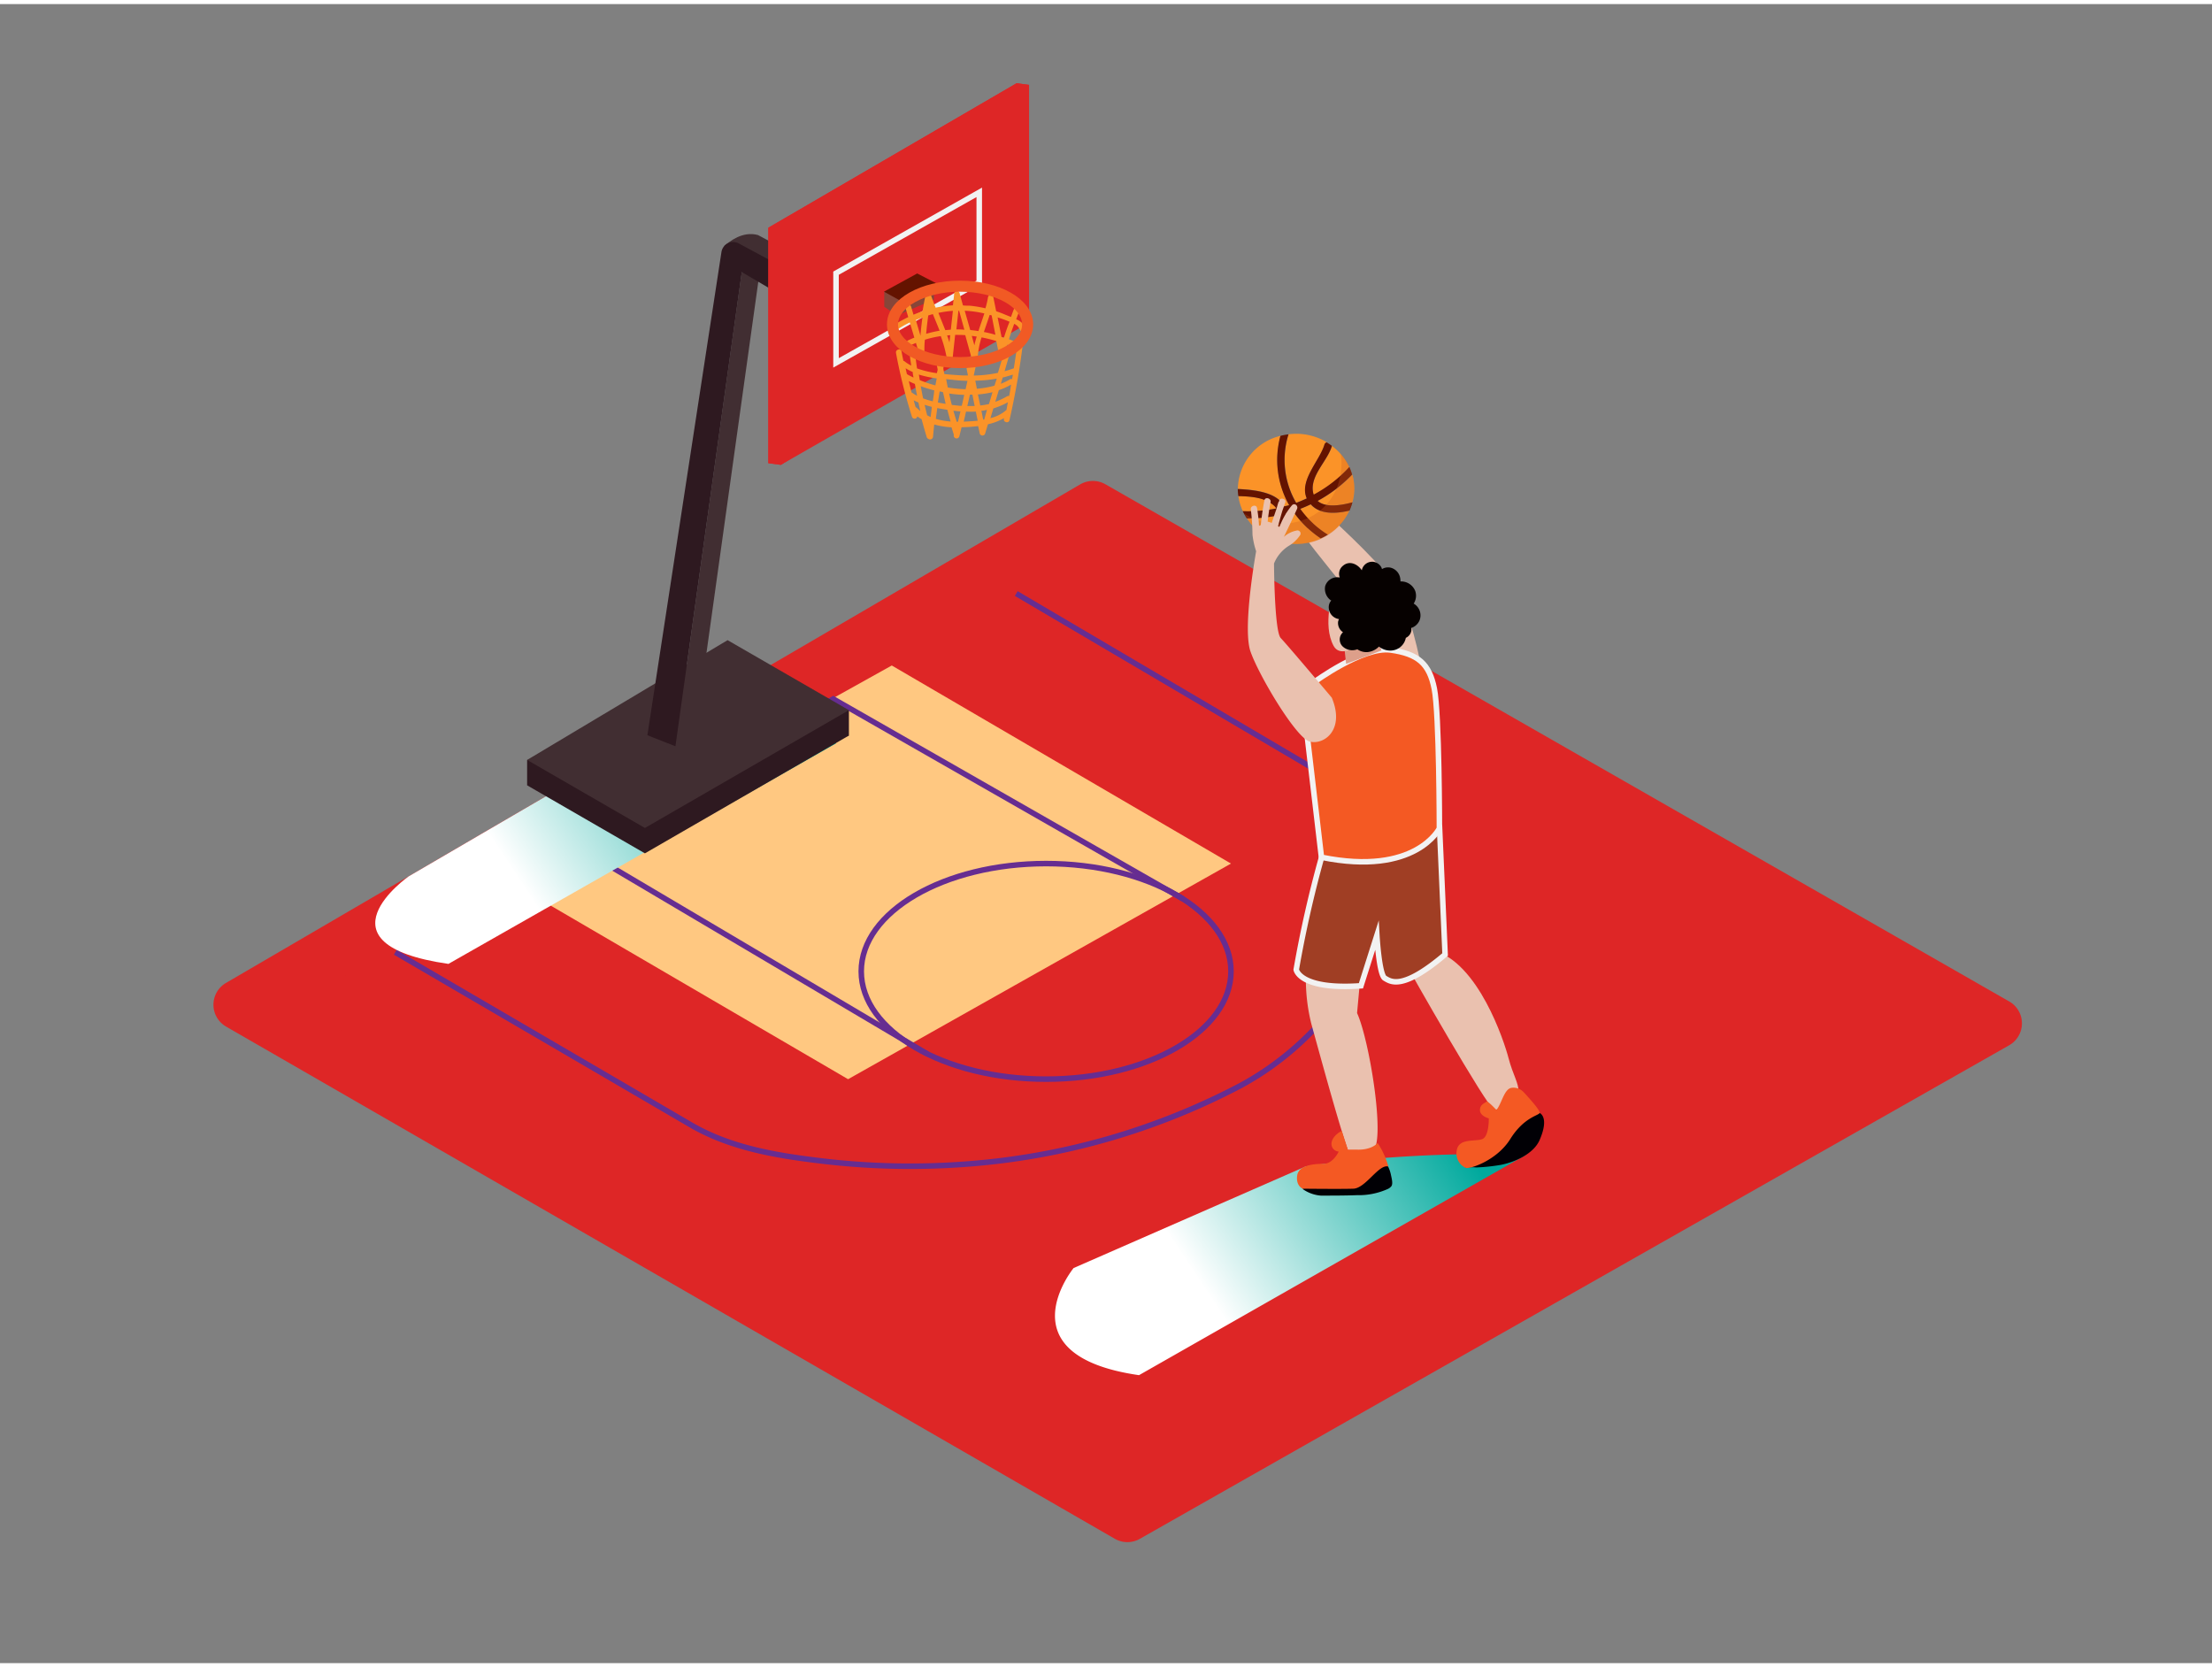<svg xmlns="http://www.w3.org/2000/svg" xmlns:xlink="http://www.w3.org/1999/xlink" viewBox="0 0 400 300" width="406" height="306" class="illustration styles_illustrationTablet__1DWOa"><rect x="0" y="0" width="400" height="300" fill="#808080" stroke="none"/><defs><linearGradient id="linear-gradient" x1="261.08" y1="201.03" x2="216.61" y2="230.57" gradientUnits="userSpaceOnUse"><stop offset="0" stop-color="#00a99d"></stop><stop offset="1" stop-color="#fff"></stop></linearGradient><linearGradient id="linear-gradient-2" x1="138.27" y1="128.63" x2="93.71" y2="158.22" xlink:href="#linear-gradient"></linearGradient></defs><title>201-210</title><g style="isolation: isolate;"><g id="Layer_2" data-name="Layer 2"><path d="M40.89,184.9,201.6,277.52a4.56,4.56,0,0,0,4.53,0l157.2-89.25a4.56,4.56,0,0,0,0-7.92L199.91,86.84a4.56,4.56,0,0,0-4.56,0L40.87,177A4.56,4.56,0,0,0,40.89,184.9Z" fill="#de2626"></path><path d="M63.78,187.42,200,265.94a7.33,7.33,0,0,0,7.28,0l133-75.52a7.33,7.33,0,0,0,0-12.74L201.81,98.42a7.33,7.33,0,0,0-7.34,0L63.75,174.74A7.33,7.33,0,0,0,63.78,187.42Z" fill="#de2626" style="mix-blend-mode: multiply;"></path><polygon points="91.63 158.38 153.36 194.41 222.6 155.42 161.26 119.6 91.63 158.38" fill="#ffc881"></polygon><path d="M71.48,171.46l21.61,12.62,31.84,18.59c7.13,4.16,15.41,5.54,23.51,6.51a135.23,135.23,0,0,0,26.08.6,126.43,126.43,0,0,0,49.79-14.2,53.48,53.48,0,0,0,17.49-15.16c10-13.5,9.88-33.84-5.33-42.8l-36.94-21.75-15.76-9.28" fill="none" stroke="#662d91" stroke-miterlimit="10"></path><ellipse cx="189.17" cy="174.91" rx="33.43" ry="19.49" fill="none" stroke="#662d91" stroke-miterlimit="10"></ellipse><polyline points="167.67 189.83 104.28 152.32 150.68 125.65 213.92 161.81" fill="none" stroke="#662d91" stroke-miterlimit="10"></polyline><path d="M236.14,210.17l-42,18.39s-12.91,15.8,11.83,19.37L276,208.06A239.38,239.38,0,0,0,236.14,210.17Z" fill="url(#linear-gradient)" style="mix-blend-mode: multiply;"></path><path d="M257,119.85s-2-11-5.3-15.51-11.76-12.07-11.76-12.07S235.21,95,236,96.38s9.39,11.84,9.39,11.84,2.29,15.89,4.09,17.05S256.4,122.84,257,119.85Z" fill="#eac1af"></path><path d="M232.24,90.83c.3-.08.6-.14.9-.23a16.55,16.55,0,0,1-1.58-12.53,10.06,10.06,0,0,0-7.72,9.59v0C226.74,87.79,230.94,88.21,232.24,90.83Z" fill="#fb9328"></path><path d="M234.41,90.17c.65-.24,1.29-.52,1.91-.81-1.42-3.23,2.32-6.8,3.2-9.73a.59.59,0,0,1,.4-.41,10.88,10.88,0,0,0-5.56-1.52,11.14,11.14,0,0,0-1.34.09A15.42,15.42,0,0,0,234.41,90.17Z" fill="#fb9328"></path><path d="M238.27,89.84c1.37,1.22,4.08.86,6.28.26a9.19,9.19,0,0,0,0-5A25.2,25.2,0,0,1,238.27,89.84Z" fill="#fb9328"></path><path d="M237.38,87.84a3.53,3.53,0,0,0,.18.91,24.07,24.07,0,0,0,6.44-5,10.08,10.08,0,0,0-3.17-3.87.58.58,0,0,1,0,.14C240,82.59,237.21,85,237.38,87.84Z" fill="#fb9328"></path><path d="M230.83,91.19a3.68,3.68,0,0,0-.35-.41c-1.6-1.58-4.25-1.76-6.54-1.82a9.49,9.49,0,0,0,.8,2.73A25.68,25.68,0,0,0,230.83,91.19Z" fill="#fb9328"></path><path d="M237,90.47c-.62.29-1.25.57-1.9.82a17.16,17.16,0,0,0,5,4.67A10.15,10.15,0,0,0,244,91.61C241.48,92.21,238.65,92.32,237,90.47Z" fill="#fb9328"></path><path d="M233.85,91.74c-.41.13-.84.22-1.26.34.2,2.09-1.82,3.28-4,3.91a11,11,0,0,0,10.29.66A18.43,18.43,0,0,1,233.85,91.74Z" fill="#fb9328"></path><path d="M231.28,92.42a26.77,26.77,0,0,1-5.79.58,10.14,10.14,0,0,0,1.72,2C229.07,94.52,231.15,93.7,231.28,92.42Z" fill="#fb9328"></path><path d="M238.27,89.84a25.2,25.2,0,0,0,6.23-4.77,9.55,9.55,0,0,0-.5-1.37,24.07,24.07,0,0,1-6.44,5,3.53,3.53,0,0,1-.18-.91C237.21,85,240,82.59,240.82,80a.58.58,0,0,0,0-.14,10.54,10.54,0,0,0-.92-.61.59.59,0,0,0-.4.41c-.88,2.93-4.62,6.51-3.2,9.73-.63.29-1.26.57-1.91.81A15.42,15.42,0,0,1,233,77.8a11,11,0,0,0-1.46.28,16.55,16.55,0,0,0,1.58,12.53c-.29.09-.6.15-.9.23-1.3-2.62-5.49-3-8.39-3.15a9.48,9.48,0,0,0,.1,1.28c2.29.06,4.94.24,6.54,1.82a3.68,3.68,0,0,1,.35.41,25.68,25.68,0,0,1-6.09.5,9.77,9.77,0,0,0,.74,1.31,26.77,26.77,0,0,0,5.79-.58c-.12,1.28-2.21,2.1-4.07,2.54a10.48,10.48,0,0,0,1.38,1c2.18-.63,4.2-1.82,4-3.91.42-.11.85-.2,1.26-.34a18.43,18.43,0,0,0,5,4.91,10.68,10.68,0,0,0,1.3-.69,17.16,17.16,0,0,1-5-4.67c.64-.24,1.27-.52,1.9-.82,1.62,1.85,4.46,1.74,7,1.14a9.54,9.54,0,0,0,.53-1.5C242.35,90.7,239.64,91.07,238.27,89.84Z" fill="#641300"></path><path d="M242.46,81.31c.87,6-2.8,12.66-11,12.66A11.52,11.52,0,0,1,225,92.15a10.58,10.58,0,0,0,9.38,5.47,10.25,10.25,0,0,0,10.52-10A9.61,9.61,0,0,0,242.46,81.31Z" fill="#cc5f1f" opacity="0.3" style="mix-blend-mode: multiply;"></path><path d="M236.34,172.67a33.46,33.46,0,0,0,.79,11.73c1.59,5.71,6.67,24.51,7.46,24.66s1.75.6,3.81-1.8-.79-20-3-24.81l1.48-16.09" fill="#eac1af"></path><path d="M254.21,173.47c.5,1.1,14.76,26.07,15.92,26.39s4.48-1.41,4.48-3.14-1-3-1.82-6.13-5.47-17.28-13.6-19.48" fill="#eac1af"></path><path d="M239,154.24a208.15,208.15,0,0,0-4.6,20.36s.59,3.7,11.7,2.92l2.88-9.08s.41,7.13,1.44,7.71,3.09,2.34,10.9-4.29l-1-22.86Z" fill="#a03e24" stroke="#f2f2f2" stroke-miterlimit="10"></path><path d="M237.63,122.61s8.87-6.51,13.83-5.81,7,2.44,7.91,7,.92,25.25.92,25.25-4.23,8.71-21.33,5.23l-2.81-23.93" fill="#f45923" stroke="#f2f2f2" stroke-miterlimit="10"></path><path d="M240.83,125.42s-8-9.5-9.23-10.78c-1-1.06-1.19-10.28-1.22-13.42l0-.06A6.75,6.75,0,0,1,233,98a6.33,6.33,0,0,0,2.12-2,.56.56,0,0,0-.65-.8,4.81,4.81,0,0,0-2.3,1.14q1.22-2.52,2.38-5.06c.24-.53-.42-1.15-.91-.66a12.9,12.9,0,0,0-2.14,3.61l-.16.32-.23-.15c.25-.92.5-1.83.77-2.74.18-.52.36-1,.55-1.57s-.87-1-1.12-.29l0,.12a.52.52,0,0,0-.16.24c-.11.36-.21.72-.31,1.08-.3.86-.59,1.72-.87,2.58a6.3,6.3,0,0,0-.74-.23c.13-1.19.3-2.37.53-3.55.13-.69-1-1-1.12-.29-.29,1.48-.5,3-.65,4.46l-.32.13h0a29.38,29.38,0,0,0-.36-3.24c-.13-.69-1.24-.4-1.12.29a41.61,41.61,0,0,1,.3,4.55,13.91,13.91,0,0,0,.66,3c-.46,2.61-2.4,14.35-1,18.19,1.52,4.32,8.17,15.49,10.65,16.21S243.3,131.36,240.83,125.42Z" fill="#eac1af"></path><path d="M235.51,214.23a6.55,6.55,0,0,0,3.33,1.23c2.18,0,4.37,0,6.55-.08a12.8,12.8,0,0,0,5.59-1.13,1.78,1.78,0,0,0,.62-.48c.36-.49,0-1.64-.1-2.19a6.43,6.43,0,0,0-1.24-2.57" fill="#010005"></path><path d="M249.12,205.94s-1.05,1.35-3.9,1.2h-1.49l-1.1-3.39s-1.68.81-1.85,2.2a1.4,1.4,0,0,0,1.3,1.55s-1,2.21-2.76,2.21-4.49.25-4.75,2.13,1,2.37,1,2.37,6.91.08,9.16,0,4.61-4.54,6.34-4A15.18,15.18,0,0,0,249.12,205.94Z" fill="#f45923"></path><path d="M278.41,200.52s1.83.68,0,4.89c-1.08,2.49-4.46,4-7.05,4.5a34.5,34.5,0,0,1-4.39.46,8,8,0,0,0-2,.06L273.76,200Z" fill="#010005"></path><path d="M275.46,196.69a2.49,2.49,0,0,0-2.11-.72c-1.35.16-1.79,2.86-2.75,4,0,0-1.63-1.75-1.8-1.51s-1.18.45-1.18,1.54,1.6,1.49,1.6,1.49.08,3.27-1.18,3.75-4-.16-4.55,1.76a2.87,2.87,0,0,0,1.52,3.43c.67.32,5.65-1.28,8.09-5.19s5.06-4.23,5.31-4.71S275.46,196.69,275.46,196.69Z" fill="#f45923"></path><path d="M249.18,114.09h-6.33l.57,5.22,6.4-2.43A11.12,11.12,0,0,1,249.18,114.09Z" fill="#dd9f8a"></path><path d="M241.15,105.78c-.09.51-2.06,6.44,0,10.26s9.94-4.58,9.94-4.58" fill="#eac1af"></path><path d="M255.64,108.41a2.63,2.63,0,0,0,.28-2.28,2.75,2.75,0,0,0-2.67-1.73,3.36,3.36,0,0,0-.06-.65,2.33,2.33,0,0,0-1.73-1.84,2.1,2.1,0,0,0-1.54.25,1.89,1.89,0,0,0-3.66.23c-.72-1.09-2.2-1.85-3.4-.83a1.87,1.87,0,0,0-.59,2.13,2.28,2.28,0,0,0-2.64,1.58,2.56,2.56,0,0,0,1.08,2.59,1.89,1.89,0,0,0-.42,1.41,2.15,2.15,0,0,0,1.85,1.94,1.74,1.74,0,0,0-.17.47,2,2,0,0,0,.89,1.91,1.75,1.75,0,0,0-.08,2.55,2.53,2.53,0,0,0,2.67.53,2.86,2.86,0,0,0,1.81.51,3.32,3.32,0,0,0,2.1-1,3.27,3.27,0,0,0,2.2.72,2.84,2.84,0,0,0,2.66-2.3,1.71,1.71,0,0,0,1-1.79,2.49,2.49,0,0,0,1.45-1.3A2.46,2.46,0,0,0,255.64,108.41Z" fill="#060100"></path><path d="M129.14,125.5,73.89,157.74S56.35,170,81.09,173.56l70.09-39.87S149.81,122.52,129.14,125.5Z" fill="url(#linear-gradient-2)" style="mix-blend-mode: multiply;"></path><polyline points="95.32 141.27 116.62 153.57 153.51 132.27 131.57 119.6 95.32 141.27" fill="#2e1920"></polyline><polyline points="153.51 132.27 153.51 127.68 100.94 136.59 95.32 136.68 95.32 141.27" fill="#2e1920"></polyline><polyline points="95.32 136.68 116.62 148.98 153.51 127.68 131.57 115.02 95.32 136.68" fill="#412e32"></polyline><polygon points="137.44 47.95 125.78 131.45 122.14 134.21 134.13 48.46 137.44 47.95" fill="#412e32"></polygon><path d="M144.43,45.69l-7.37-3.93c-2.82-.76-5.16,1.19-6.12,2h0l11.8,6.52" fill="#412e32"></path><path d="M117.07,132.21l5.07,2,12-85.75,7.07,4.15V47.38l-7.62-4.1a2.14,2.14,0,0,0-3.13,1.56Z" fill="#2e1920"></path><polygon points="183.84 18.54 186.09 14.61 183.84 14.31 138.94 40.44 138.94 83.02 141.2 83.32 149.94 77.52 150.63 76.32 183.84 57.3 183.84 18.54" fill="#de2626"></polygon><polygon points="183.84 18.54 186.09 14.61 183.84 14.31 138.94 40.44 138.94 83.02 141.2 83.32 149.94 77.52 150.63 76.32 183.84 57.3 183.84 18.54" fill="#de2626" style="mix-blend-mode: multiply;"></polygon><polygon points="141.2 40.74 141.2 83.32 186.09 57.6 186.09 14.61 141.2 40.74" fill="#de2626"></polygon><polygon points="144.43 41.59 144.43 78.24 183.84 56.1 183.84 19.09 144.43 41.59" fill="#de2626" style="mix-blend-mode: multiply;"></polygon><polyline points="159.9 51.95 159.9 54.74 162.21 56.31 168.9 53.4 168.9 50.93" fill="#874639"></polyline><path d="M165.32,53.09l.1-.1a8.45,8.45,0,0,1,4.31-2.28l-3.87-2-6,3.29,4.35,2.41A6.57,6.57,0,0,1,165.32,53.09Z" fill="#641300"></path><polygon points="151.18 48.66 151.18 64.88 177.08 50.3 177.08 34.04 151.18 48.66" fill="none" stroke="#f2f2f2" stroke-miterlimit="10"></polygon><path d="M184,61.17c-.19,1.57-.42,3.13-.67,4.69q-.83.3-1.67.53l1-3.44a.5.5,0,0,0-1-.27l-1.2,4a23,23,0,0,1-4.38.49c.13-.6.26-1.2.39-1.8s-.84-.9-1-.27l-.05.24a.54.54,0,0,0-.62.61c.07.4.16.8.23,1.2h0l-1,0c-1-.06-2.09-.13-3.26-.25-.05-.29-.12-.58-.17-.87s.16-.83.26-1.24c.14-.63-.82-.89-1-.27l-.07.33a.53.53,0,0,0-.34.58c0,.19.07.38.1.58s-.09.48-.14.73a17.65,17.65,0,0,1-3.58-.86c-.1-.65-.19-1.3-.26-2s-1.07-.64-1,0,.14,1,.21,1.49a6.82,6.82,0,0,1-1.18-.75.51.51,0,0,0-.24-.11c-.12-.58-.24-1.15-.34-1.73s-1.08-.36-1,.27a96,96,0,0,0,2.87,11.51.51.51,0,0,0,1,0,9,9,0,0,0,.77.51c.29,1.08.59,2.16.92,3.23a.47.47,0,0,0,.27.31.54.54,0,0,0,.87-.36c.06-.74.14-1.49.22-2.23a14,14,0,0,0,3.12.51c.14.43.27.87.42,1.3l0,0,0,.06a.5.5,0,0,0,1,.27c.14-.54.27-1.09.4-1.64a27.07,27.07,0,0,0,3-.21c.09.42.18.84.27,1.25v0a.51.51,0,0,0,1,.08l.5-1.66a10.2,10.2,0,0,0,2.89-1.1l0,.11c-.14.63.82.89,1,.27A139,139,0,0,0,185,61.17C185.08,60.53,184.08,60.53,184,61.17Zm-7.75,11.51c-.44,0-.88,0-1.33,0l.48-2.06h.44Zm4-4.94L179.83,69a16.11,16.11,0,0,1-3.18.55c-.1-.48-.19-1-.29-1.45A24.19,24.19,0,0,0,180.22,67.73Zm-7.94.21c.88.1,1.76.16,2.64.18l-.34,1.51a24,24,0,0,1-3.22-.31c-.11-.5-.2-1-.29-1.51ZM171,72.29q-.7-.11-1.4-.25c.1-.66.21-1.31.32-2l.59.12C170.7,70.89,170.85,71.59,171,72.29Zm-7-5.37c-.08-.36-.16-.72-.24-1.07a9.06,9.06,0,0,0,1.29.68c0,.32.08.64.14,1-.37-.17-.72-.35-1.06-.53A.49.49,0,0,0,164.05,66.91Zm.86,3.35h0c-.19-.69-.35-1.39-.52-2.08q.53.26,1.1.5c.13.71.25,1.43.4,2.14A9.19,9.19,0,0,1,164.92,70.27Zm.85,2.7a.5.5,0,0,0-.14-.09c-.12-.41-.24-.83-.35-1.24.28.15.56.28.85.4.12.52.23,1,.35,1.55A7.92,7.92,0,0,1,165.77,73Zm2.52,1.67c-.19-.08-.38-.18-.57-.28-.16-.63-.31-1.27-.46-1.9.42.14.85.26,1.29.37C168.46,73.43,168.36,74,168.29,74.64Zm.4-2.82a15.72,15.72,0,0,1-1.7-.52c-.16-.73-.29-1.46-.43-2.2a25,25,0,0,0,2.44.75C168.89,70.51,168.78,71.16,168.68,71.82ZM166.33,68c-.06-.35-.11-.7-.17-1a20.33,20.33,0,0,0,3.23.69c-.08.42-.17.84-.24,1.26A23.64,23.64,0,0,1,166.33,68Zm2.9,7c.08-.65.17-1.3.26-1.95.61.12,1.22.22,1.82.31.19.71.38,1.42.59,2.12A12.38,12.38,0,0,1,169.24,75Zm4,.53H173c-.21-.68-.41-1.36-.6-2l1.13.12h.15C173.54,74.25,173.39,74.88,173.24,75.51Zm.68-2.89-.38,0-1.41-.16c-.18-.68-.34-1.37-.5-2.06a24.74,24.74,0,0,0,2.74.25C174.22,71.29,174.08,72,173.92,72.63Zm.36,2.87c.15-.6.28-1.21.42-1.82a16.58,16.58,0,0,0,1.77,0c.11.55.22,1.1.34,1.65C175.92,75.42,175.05,75.48,174.28,75.5Zm3.71-.38-.19,0c-.11-.53-.21-1.06-.32-1.59.35,0,.7-.1,1-.17Zm-.72-2.54-.42-2a17.52,17.52,0,0,0,2.64-.41l-.64,2.14A12.73,12.73,0,0,1,177.27,72.58Zm4.7.83a6.72,6.72,0,0,1-2.86,1.45l.53-1.76A13.52,13.52,0,0,0,182.26,72C182.17,72.46,182.08,72.94,182,73.41Zm.51-2.55a.45.45,0,0,0-.35.05,12.73,12.73,0,0,1-2.14,1l.64-2.11a12.13,12.13,0,0,0,2.21-1C182.72,69.53,182.62,70.2,182.49,70.86Zm.14-3a10.56,10.56,0,0,1-1.63.79l.34-1.13c.61-.15,1.22-.33,1.82-.53,0,.28-.09.55-.13.83A.45.45,0,0,0,182.63,67.84Z" fill="#fb9328"></path><path d="M185.46,58.59A3,3,0,0,0,183.76,57q.36-1,.75-1.93c.24-.6-.72-.86-1-.27s-.47,1.19-.69,1.78l-1-.4c-.55-.24-1.11-.45-1.68-.64l-.49-2.43a.5.5,0,0,0-1,0,18.06,18.06,0,0,1-.45,1.9,21.31,21.31,0,0,0-2.86-.47c-.41,0-.81,0-1.21-.06l-.59-2.14a.5.5,0,0,0-1,.13l-.22,2a20.49,20.49,0,0,0-3.12.43c-.3-.74-.58-1.48-.84-2.23-.15-.44-.85-.51-1,0-.21,1-.38,1.91-.53,2.87q-.83.28-1.64.63l-.43-1.46a.5.5,0,0,0-1,.27l.48,1.62a23.24,23.24,0,0,0-2.62,1.47c-.54.35,0,1.22.5.86a23,23,0,0,1,2.4-1.37l.82,2.75q-.56.23-1.12.5c-.58.28-.07,1.14.5.86.3-.14.6-.27.91-.4l.53,1.78a.5.5,0,0,0,1-.13c0-.74,0-1.49.09-2.23a18.8,18.8,0,0,1,2.87-.65,22.9,22.9,0,0,1,1.13,4.25c.09.6.93.38,1-.13l.47-4.34c.61,0,1.22,0,1.83.05l1.25,4.53a.5.5,0,0,0,1-.13,14,14,0,0,1,.7-4c.89.17,1.78.39,2.66.66l.48,2.39a.5.5,0,0,0,1,0c.16-.58.33-1.16.51-1.73l.89.34c.6.24.86-.73.27-1l-.86-.33q.45-1.4.95-2.78a2.09,2.09,0,0,1,1,1A.5.5,0,0,0,185.46,58.59ZM178,55.94c-.34,1.06-.72,2.12-1.07,3.19q-.74-.12-1.48-.19l-1-3.49A19.86,19.86,0,0,1,178,55.94Zm-5.69-.46-.37,3.39-1,.09c-.4-1-.83-2.08-1.25-3.12A19.36,19.36,0,0,1,172.3,55.47Zm-6.7,1.66q.59-.26,1.2-.48c-.15,1.1-.28,2.2-.36,3.31h0Zm1.87,2.5q.14-1.68.38-3.34l.83-.24c.41,1,.83,2,1.22,3A20.05,20.05,0,0,0,167.47,59.63Zm4.35.23-.14,1.31c-.13-.42-.27-.84-.42-1.26Zm1.11-1,.37-3.41h.13l.95,3.43C173.9,58.83,173.42,58.82,172.94,58.83Zm3.27,2.87L175.73,60l.89.12C176.46,60.62,176.32,61.16,176.2,61.69Zm1.69-2.4c.34-1,.72-2.08,1.06-3.12l.1,0,.26.07L180,59.8Q179,59.5,177.9,59.29Zm3.66,1-.45-.15-.71-3.53a21,21,0,0,1,2.16.78Q182,58.82,181.56,60.28Z" fill="#fb9328"></path><ellipse cx="173.61" cy="57.92" rx="12.22" ry="6.91" fill="none" stroke="#f15a24" stroke-miterlimit="10" stroke-width="2"></ellipse></g></g></svg>